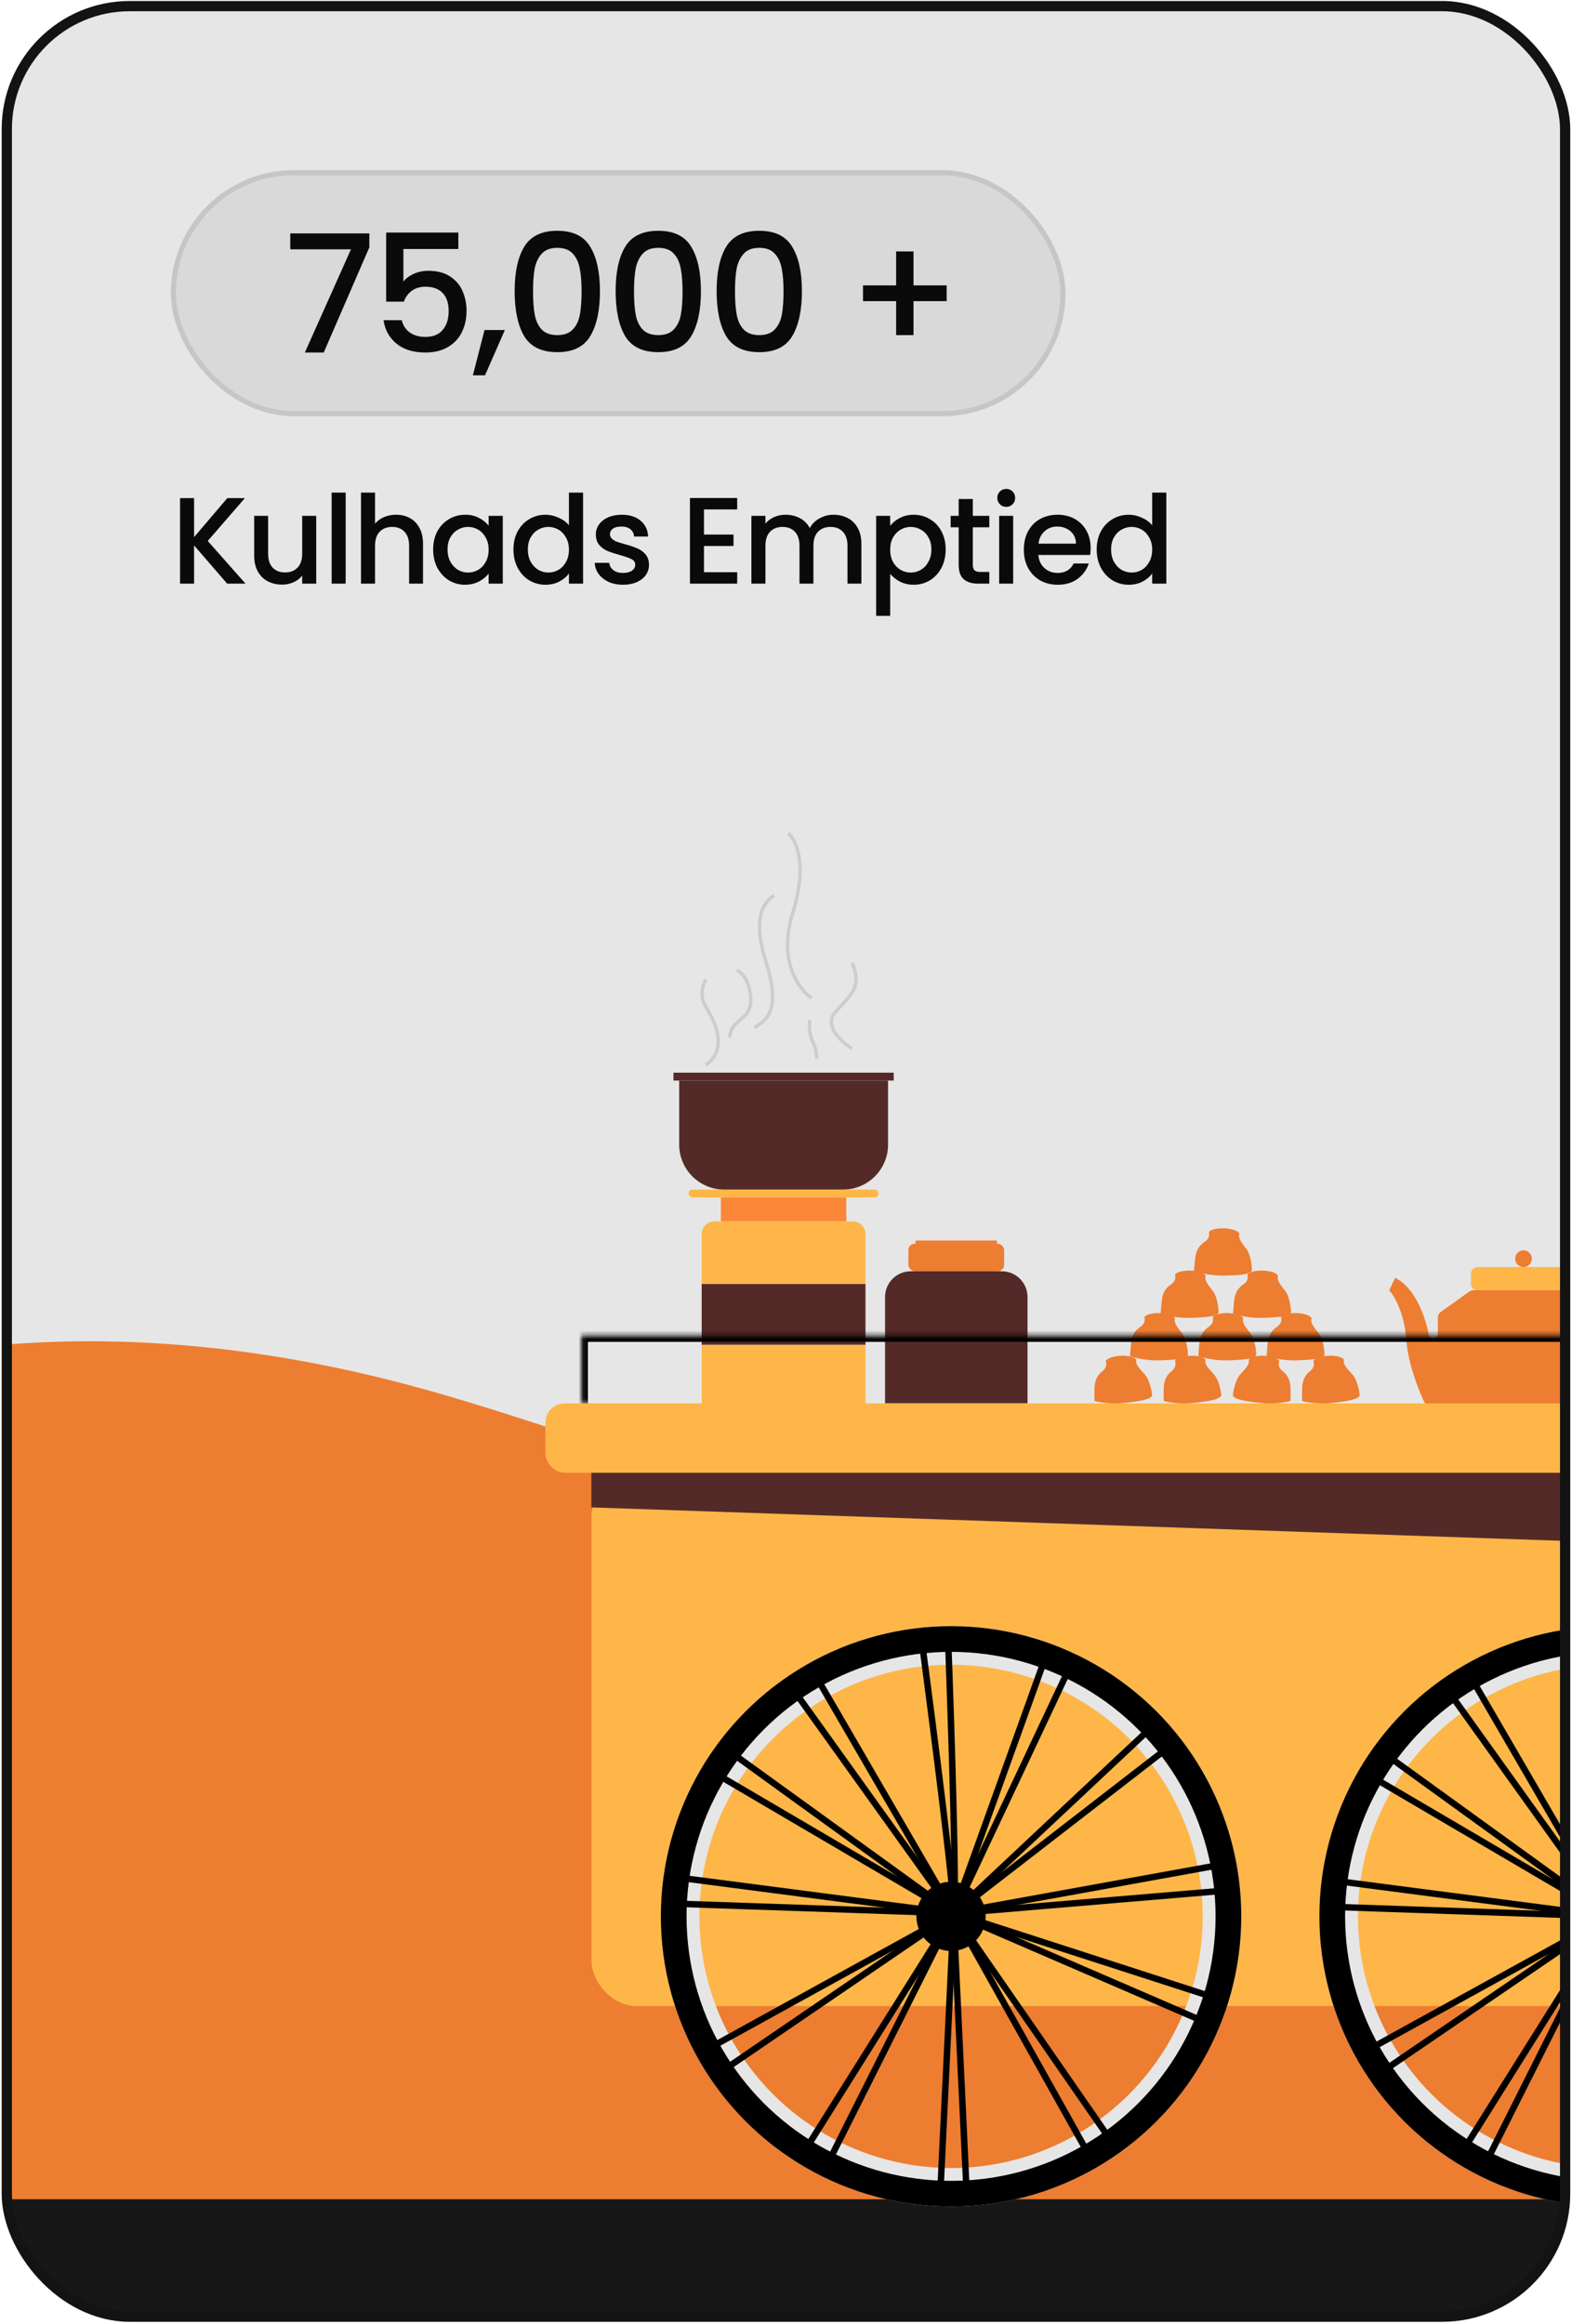 <svg width="368" height="544" viewBox="0 0 368 544" fill="none" xmlns="http://www.w3.org/2000/svg">
<g clip-path="url(#clip0_1610_4129)">
<rect x="1.59" y="1.432" width="364.8" height="540.906" rx="28.8" fill="#E6E6E6"/>
<path d="M-317.695 326.195C-432.736 270.53 -446.037 462.333 -438.308 541.192L-441.73 548.913H1158.51C1177.88 576.097 1215.98 553.946 1213.48 439.871C1210.36 297.277 1193.47 385.789 1062.77 291.145C932.072 196.501 849.446 391.798 745.789 439.871C642.131 487.944 568.273 381.862 545.079 309.961C521.885 238.059 456.942 300.683 391.999 358.668C327.055 416.653 190.871 351.709 102.734 326.195C14.596 300.682 -61.309 316.919 -107.697 358.668C-154.085 400.417 -173.894 395.778 -317.695 326.195Z" fill="#ED7D31"/>
<rect x="1.59" y="514.85" width="364.8" height="27.488" fill="#171717"/>
<rect x="138.469" y="344.785" width="318.81" height="124.841" rx="10.534" fill="#FEB649"/>
<path d="M138.434 352.885V339.488L457.283 341.903V363.867L138.434 352.885Z" fill="#542A29"/>
<rect x="127.676" y="328.543" width="340.406" height="16.241" rx="4.514" fill="#FEB649"/>
<path d="M158.996 252.957H207.891V267.946C207.891 273.764 203.175 278.48 197.357 278.48H169.53C163.712 278.48 158.996 273.764 158.996 267.946V252.957Z" fill="#542A29"/>
<rect x="157.656" y="251.109" width="51.563" height="1.846" fill="#542A29"/>
<path d="M172.483 227.144C173.459 227.505 175.475 229.31 175.733 233.644C176.056 239.061 170.964 238.411 170.855 242.853M190.031 233.644C187.069 231.729 182.034 225.062 185.588 213.707C189.142 202.351 186.347 196.551 184.505 195.07M199.458 245.452C196.929 243.935 192.631 240.078 195.665 236.784C199.458 232.667 201.841 230.825 199.458 225.407" stroke="#CDCDCD" stroke-width="0.8"/>
<path d="M189.525 238.787C189.202 244.204 191.087 243.463 191.195 247.905M176.599 240.596C179.561 238.681 182.862 236.522 179.308 225.167C175.754 213.811 179.328 211.071 181.17 209.59M165.222 249.264C167.75 247.747 168.876 244.475 167.607 240.596C165.865 235.276 162.838 234.636 165.222 229.219" stroke="#CDCDCD" stroke-width="0.8"/>
<rect x="161.207" y="278.479" width="44.463" height="1.846" rx="0.923" fill="#FEB649"/>
<rect x="168.75" y="280.324" width="29.367" height="5.602" fill="#FC8637"/>
<path d="M164.262 288.935C164.262 287.273 165.609 285.926 167.271 285.926H199.601C201.264 285.926 202.611 287.273 202.611 288.935V300.592H164.262V288.935Z" fill="#FEB649"/>
<rect x="164.262" y="314.807" width="38.349" height="14.506" fill="#FEB649"/>
<rect x="164.262" y="300.594" width="38.349" height="14.213" fill="#542A29"/>
<rect x="212.648" y="291.15" width="22.419" height="6.46" rx="1.505" fill="#ED7D31"/>
<path d="M207.188 303.629C207.188 300.304 209.882 297.609 213.207 297.609H234.521C237.845 297.609 240.54 300.304 240.54 303.629V328.5H207.188V303.629Z" fill="#542A29"/>
<rect x="214.25" y="290.41" width="19.222" height="0.741" rx="0.37" fill="#ED7D31"/>
<circle cx="222.639" cy="448.624" r="63.426" stroke="#E6E6E6" stroke-width="9.029"/>
<circle cx="376.803" cy="448.624" r="63.426" stroke="#E6E6E6" stroke-width="9.029"/>
<circle cx="222.639" cy="448.624" r="64.93" stroke="black" stroke-width="6.019"/>
<circle cx="376.803" cy="448.624" r="64.93" stroke="black" stroke-width="6.019"/>
<circle cx="222.637" cy="448.622" r="8.106" fill="black"/>
<path d="M376.81 448.623L398.138 389.297M376.81 448.623L424.237 404.104M376.81 448.623L439.781 437.219M376.81 448.623L439.781 468.983M376.81 448.623L413.559 501.694M376.81 448.623L379.903 513.994M376.81 448.623L348.274 505.478M376.81 448.623L323.816 484.798M376.81 448.623L312.194 446.409M376.81 448.623L321.921 416.4M376.81 448.623L339.223 396.125M376.81 448.623C377.447 446.852 372.112 405.227 369.365 384.636" stroke="black" stroke-width="1.505"/>
<path d="M223.193 447.883L244.521 388.556M223.193 447.883L270.62 403.363M223.193 447.883L286.164 436.479M223.193 447.883L286.164 468.243M223.193 447.883L259.942 500.953M223.193 447.883L226.286 513.253M223.193 447.883L194.657 504.738M223.193 447.883L170.199 484.058M223.193 447.883L158.577 445.669M223.193 447.883L168.304 415.66M223.193 447.883L185.605 395.385M223.193 447.883C223.83 446.111 218.495 404.487 215.747 383.896" stroke="black" stroke-width="1.505"/>
<path d="M376.88 448.678L403.752 391.649M376.88 448.678L428.325 408.87M376.88 448.678L440.65 443.314M376.88 448.678L437.63 474.934M376.88 448.678L408.416 505.003M376.88 448.678L373.743 514.047M376.88 448.678L343.067 502.563M376.88 448.678L320.686 479.651M376.88 448.678L312.767 440.331M376.88 448.678L325.303 411.383M376.88 448.678L344.454 392.845M376.88 448.678C377.682 446.976 376.329 405.033 375.552 384.274" stroke="black" stroke-width="1.505"/>
<path d="M223.263 447.938L250.135 390.909M223.263 447.938L274.708 408.13M223.263 447.938L287.033 442.574M223.263 447.938L284.013 474.194M223.263 447.938L254.799 504.262M223.263 447.938L220.126 513.307M223.263 447.938L189.45 501.823M223.263 447.938L167.069 478.911M223.263 447.938L159.15 439.591M223.263 447.938L171.686 410.643M223.263 447.938L190.837 392.105M223.263 447.938C224.065 446.236 222.712 404.292 221.935 383.534" stroke="black" stroke-width="1.505"/>
<path d="M258.171 320.895C259.179 320.112 259.034 319.006 258.836 318.551C260.147 317.048 265.329 317.01 266.008 318.341C265.763 319.425 266.638 320.265 268.003 321.77C269.094 322.973 269.601 325.537 269.717 326.668C269.332 327.543 267.443 327.963 263.314 328.418C260.011 328.782 257.203 328.266 256.211 327.963V325.794C256.141 323.134 256.911 321.875 258.171 320.895Z" fill="#ED7D31"/>
<path d="M274.37 320.895C275.378 320.112 275.234 319.006 275.036 318.551C276.346 317.048 281.528 317.01 282.207 318.341C281.963 319.425 282.837 320.265 284.202 321.77C285.294 322.973 285.8 325.537 285.916 326.668C285.532 327.543 283.642 327.963 279.513 328.418C276.21 328.782 273.402 328.266 272.411 327.963V325.794C272.341 323.134 273.11 321.875 274.37 320.895Z" fill="#ED7D31"/>
<path d="M300.157 320.895C299.149 320.112 299.294 319.006 299.492 318.551C298.181 317.048 292.999 317.01 292.32 318.341C292.565 319.425 291.69 320.265 290.325 321.77C289.234 322.973 288.728 325.537 288.611 326.668C288.996 327.543 290.885 327.963 295.014 328.418C298.317 328.782 301.125 328.266 302.117 327.963V325.794C302.187 323.134 301.417 321.875 300.157 320.895Z" fill="#ED7D31"/>
<path d="M306.773 320.895C307.78 320.112 307.636 319.006 307.438 318.551C308.748 317.048 313.93 317.01 314.61 318.341C314.365 319.425 315.24 320.265 316.604 321.77C317.696 322.973 318.202 325.537 318.319 326.668C317.934 327.543 316.044 327.963 311.916 328.418C308.612 328.782 305.804 328.266 304.813 327.963V325.794C304.743 323.134 305.513 321.875 306.773 320.895Z" fill="#ED7D31"/>
<path d="M299.02 310.553C300.087 309.851 300.03 308.737 299.869 308.268C301.294 306.873 306.463 307.244 307.035 308.624C306.705 309.686 307.511 310.593 308.753 312.2C309.746 313.486 310.048 316.082 310.075 317.219C309.623 318.06 307.706 318.33 303.554 318.458C300.233 318.56 297.474 317.825 296.51 317.444L296.681 315.281C296.821 312.625 297.687 311.43 299.02 310.553Z" fill="#ED7D31"/>
<path d="M291.169 300.608C292.235 299.906 292.179 298.792 292.017 298.323C293.442 296.928 298.611 297.299 299.183 298.679C298.854 299.741 299.659 300.647 300.901 302.255C301.894 303.541 302.197 306.136 302.224 307.273C301.771 308.115 299.854 308.385 295.703 308.513C292.381 308.615 289.622 307.879 288.658 307.499L288.829 305.336C288.969 302.68 289.836 301.485 291.169 300.608Z" fill="#ED7D31"/>
<path d="M274.22 300.608C275.286 299.906 275.23 298.792 275.068 298.323C276.493 296.928 281.662 297.299 282.234 298.679C281.904 299.741 282.71 300.647 283.952 302.255C284.945 303.541 285.248 306.136 285.275 307.273C284.822 308.115 282.905 308.385 278.753 308.513C275.432 308.615 272.673 307.879 271.709 307.499L271.88 305.336C272.02 302.68 272.887 301.485 274.22 300.608Z" fill="#ED7D31"/>
<path d="M282.101 290.653C283.176 289.966 283.135 288.851 282.979 288.38C284.422 287.003 289.586 287.443 290.14 288.831C289.796 289.888 290.59 290.805 291.81 292.429C292.786 293.728 293.055 296.327 293.066 297.465C292.603 298.3 290.683 298.544 286.529 298.617C283.207 298.675 280.458 297.904 279.499 297.51L279.699 295.35C279.874 292.696 280.756 291.512 282.101 290.653Z" fill="#ED7D31"/>
<path d="M283.032 310.553C284.099 309.851 284.042 308.737 283.88 308.268C285.305 306.873 290.474 307.244 291.047 308.624C290.717 309.686 291.523 310.593 292.764 312.2C293.758 313.486 294.06 316.082 294.087 317.219C293.634 318.06 291.718 318.33 287.566 318.458C284.244 318.56 281.485 317.825 280.521 317.444L280.692 315.281C280.832 312.625 281.699 311.43 283.032 310.553Z" fill="#ED7D31"/>
<path d="M267.044 310.553C268.11 309.851 268.054 308.737 267.892 308.268C269.317 306.873 274.486 307.244 275.058 308.624C274.729 309.686 275.534 310.593 276.776 312.2C277.769 313.486 278.072 316.082 278.099 317.219C277.646 318.06 275.729 318.33 271.578 318.458C268.256 318.56 265.497 317.825 264.533 317.444L264.704 315.281C264.844 312.625 265.711 311.43 267.044 310.553Z" fill="#ED7D31"/>
<path d="M376.809 309.022L376.809 328.545L333.579 328.545C332.288 325.977 329.599 319.336 329.165 313.32C328.731 307.305 326.354 303.298 325.22 302.047L326.604 299.141C331.334 301.462 333.71 308.469 334.47 312.421C334.569 312.937 335.014 313.32 335.539 313.32C336.125 313.32 336.6 312.846 336.6 312.26L336.6 308.447C336.6 307.931 336.849 307.447 337.268 307.147L343.969 302.346C344.241 302.151 344.567 302.047 344.901 302.047L367.81 302.047C368.148 302.047 368.477 302.154 368.75 302.352L376.149 307.728C376.563 308.029 376.809 308.51 376.809 309.022Z" fill="#ED7D31"/>
<rect width="24.101" height="5.431" rx="1.505" transform="matrix(-1 -8.74228e-08 -8.74228e-08 1 368.445 296.617)" fill="#FEB649"/>
<circle cx="1.952" cy="1.952" r="1.952" transform="matrix(-1 -8.74228e-08 -8.74228e-08 1 358.598 292.715)" fill="#ED7D31"/>
<mask id="path-41-inside-1_1610_4129" fill="white">
<path d="M136.121 312.631H459.657V328.543H136.121V312.631Z"/>
</mask>
<path d="M136.121 312.631V311.126H134.616V312.631H136.121ZM459.657 312.631H461.162V311.126H459.657V312.631ZM136.121 314.136H459.657V311.126H136.121V314.136ZM458.152 312.631V328.543H461.162V312.631H458.152ZM137.626 328.543V312.631H134.616V328.543H137.626Z" fill="black" mask="url(#path-41-inside-1_1610_4129)"/>
<rect x="40.592" y="40.432" width="208.238" height="56.4" rx="28.2" fill="#D9D9D9" stroke="#C6C6C6" stroke-width="1.2"/>
<path d="M86.461 57.905L75.786 82.519H71.37L82.16 58.366H67.952V54.641H86.461V57.905ZM107.296 58.289H94.432V65.931C94.969 65.214 95.763 64.612 96.812 64.126C97.888 63.639 99.027 63.396 100.23 63.396C102.381 63.396 104.121 63.857 105.453 64.779C106.809 65.7 107.769 66.865 108.333 68.273C108.921 69.681 109.216 71.166 109.216 72.728C109.216 74.622 108.845 76.311 108.102 77.796C107.385 79.255 106.297 80.407 104.838 81.252C103.405 82.097 101.638 82.519 99.539 82.519C96.749 82.519 94.508 81.828 92.819 80.446C91.129 79.064 90.118 77.233 89.785 74.955H94.048C94.329 76.158 94.957 77.118 95.929 77.835C96.902 78.526 98.118 78.871 99.577 78.871C101.395 78.871 102.752 78.321 103.648 77.22C104.569 76.12 105.03 74.66 105.03 72.843C105.03 70.999 104.569 69.591 103.648 68.619C102.726 67.62 101.369 67.121 99.577 67.121C98.323 67.121 97.26 67.441 96.39 68.081C95.545 68.695 94.931 69.54 94.547 70.615H90.4V54.449H107.296V58.289ZM118.189 77.259L113.542 87.857H110.701L113.427 77.259H118.189ZM120.478 68.158C120.478 63.729 121.22 60.273 122.705 57.79C124.215 55.281 126.801 54.027 130.462 54.027C134.123 54.027 136.695 55.281 138.18 57.79C139.691 60.273 140.446 63.729 140.446 68.158C140.446 72.638 139.691 76.145 138.18 78.68C136.695 81.188 134.123 82.443 130.462 82.443C126.801 82.443 124.215 81.188 122.705 78.68C121.22 76.145 120.478 72.638 120.478 68.158ZM136.145 68.158C136.145 66.084 136.004 64.331 135.723 62.897C135.467 61.464 134.929 60.299 134.11 59.403C133.291 58.481 132.075 58.02 130.462 58.02C128.849 58.02 127.633 58.481 126.814 59.403C125.995 60.299 125.444 61.464 125.163 62.897C124.907 64.331 124.779 66.084 124.779 68.158C124.779 70.308 124.907 72.113 125.163 73.572C125.419 75.031 125.956 76.209 126.775 77.105C127.62 78.001 128.849 78.449 130.462 78.449C132.075 78.449 133.291 78.001 134.11 77.105C134.955 76.209 135.505 75.031 135.761 73.572C136.017 72.113 136.145 70.308 136.145 68.158ZM144.118 68.158C144.118 63.729 144.86 60.273 146.345 57.79C147.855 55.281 150.441 54.027 154.102 54.027C157.763 54.027 160.335 55.281 161.82 57.79C163.331 60.273 164.086 63.729 164.086 68.158C164.086 72.638 163.331 76.145 161.82 78.68C160.335 81.188 157.763 82.443 154.102 82.443C150.441 82.443 147.855 81.188 146.345 78.68C144.86 76.145 144.118 72.638 144.118 68.158ZM159.785 68.158C159.785 66.084 159.644 64.331 159.363 62.897C159.107 61.464 158.569 60.299 157.75 59.403C156.931 58.481 155.715 58.02 154.102 58.02C152.489 58.02 151.273 58.481 150.454 59.403C149.635 60.299 149.084 61.464 148.803 62.897C148.547 64.331 148.419 66.084 148.419 68.158C148.419 70.308 148.547 72.113 148.803 73.572C149.059 75.031 149.596 76.209 150.415 77.105C151.26 78.001 152.489 78.449 154.102 78.449C155.715 78.449 156.931 78.001 157.75 77.105C158.595 76.209 159.145 75.031 159.401 73.572C159.657 72.113 159.785 70.308 159.785 68.158ZM167.758 68.158C167.758 63.729 168.5 60.273 169.985 57.79C171.495 55.281 174.081 54.027 177.742 54.027C181.403 54.027 183.975 55.281 185.46 57.79C186.971 60.273 187.726 63.729 187.726 68.158C187.726 72.638 186.971 76.145 185.46 78.68C183.975 81.188 181.403 82.443 177.742 82.443C174.081 82.443 171.495 81.188 169.985 78.68C168.5 76.145 167.758 72.638 167.758 68.158ZM183.425 68.158C183.425 66.084 183.284 64.331 183.003 62.897C182.747 61.464 182.209 60.299 181.39 59.403C180.571 58.481 179.355 58.02 177.742 58.02C176.129 58.02 174.913 58.481 174.094 59.403C173.275 60.299 172.724 61.464 172.443 62.897C172.187 64.331 172.059 66.084 172.059 68.158C172.059 70.308 172.187 72.113 172.443 73.572C172.699 75.031 173.236 76.209 174.055 77.105C174.9 78.001 176.129 78.449 177.742 78.449C179.355 78.449 180.571 78.001 181.39 77.105C182.235 76.209 182.785 75.031 183.041 73.572C183.297 72.113 183.425 70.308 183.425 68.158ZM221.61 70.5H213.853V78.449H209.782V70.5H202.026V66.814H209.782V58.865H213.853V66.814H221.61V70.5Z" fill="#0A0A0A"/>
<path d="M53.179 136.631L45.431 127.674V136.631H42.148V116.615H45.431V125.744L53.208 116.615H57.326L48.628 126.637L57.47 136.631H53.179ZM74.025 120.762V136.631H70.741V134.759C70.223 135.412 69.541 135.93 68.697 136.314C67.871 136.679 66.988 136.861 66.047 136.861C64.799 136.861 63.676 136.602 62.677 136.084C61.698 135.565 60.92 134.797 60.344 133.78C59.788 132.762 59.509 131.533 59.509 130.093V120.762H62.764V129.604C62.764 131.024 63.119 132.119 63.829 132.887C64.54 133.636 65.509 134.01 66.738 134.01C67.967 134.01 68.936 133.636 69.647 132.887C70.376 132.119 70.741 131.024 70.741 129.604V120.762H74.025ZM80.92 115.319V136.631H77.636V115.319H80.92ZM92.718 120.503C93.928 120.503 95.003 120.762 95.944 121.28C96.904 121.799 97.653 122.567 98.19 123.584C98.747 124.602 99.025 125.831 99.025 127.271V136.631H95.771V127.76C95.771 126.34 95.416 125.255 94.705 124.506C93.995 123.738 93.025 123.354 91.797 123.354C90.568 123.354 89.589 123.738 88.859 124.506C88.149 125.255 87.793 126.34 87.793 127.76V136.631H84.51V115.319H87.793V122.605C88.35 121.933 89.051 121.415 89.896 121.05C90.76 120.685 91.701 120.503 92.718 120.503ZM101.399 128.624C101.399 127.031 101.725 125.62 102.378 124.391C103.05 123.162 103.952 122.212 105.085 121.54C106.237 120.848 107.504 120.503 108.887 120.503C110.135 120.503 111.22 120.752 112.141 121.252C113.082 121.732 113.831 122.336 114.388 123.066V120.762H117.7V136.631H114.388V134.269C113.831 135.018 113.072 135.642 112.112 136.141C111.152 136.64 110.058 136.89 108.829 136.89C107.466 136.89 106.218 136.544 105.085 135.853C103.952 135.143 103.05 134.164 102.378 132.916C101.725 131.648 101.399 130.218 101.399 128.624ZM114.388 128.682C114.388 127.588 114.157 126.637 113.696 125.831C113.255 125.024 112.669 124.41 111.94 123.988C111.21 123.565 110.423 123.354 109.578 123.354C108.733 123.354 107.946 123.565 107.216 123.988C106.487 124.391 105.892 124.996 105.431 125.802C104.989 126.589 104.768 127.53 104.768 128.624C104.768 129.719 104.989 130.679 105.431 131.504C105.892 132.33 106.487 132.964 107.216 133.405C107.965 133.828 108.752 134.039 109.578 134.039C110.423 134.039 111.21 133.828 111.94 133.405C112.669 132.983 113.255 132.368 113.696 131.562C114.157 130.736 114.388 129.776 114.388 128.682ZM120.198 128.624C120.198 127.031 120.524 125.62 121.177 124.391C121.849 123.162 122.751 122.212 123.884 121.54C125.036 120.848 126.313 120.503 127.714 120.503C128.751 120.503 129.769 120.733 130.767 121.194C131.785 121.636 132.591 122.231 133.186 122.98V115.319H136.498V136.631H133.186V134.24C132.649 135.008 131.9 135.642 130.94 136.141C129.999 136.64 128.914 136.89 127.686 136.89C126.303 136.89 125.036 136.544 123.884 135.853C122.751 135.143 121.849 134.164 121.177 132.916C120.524 131.648 120.198 130.218 120.198 128.624ZM133.186 128.682C133.186 127.588 132.956 126.637 132.495 125.831C132.054 125.024 131.468 124.41 130.738 123.988C130.009 123.565 129.222 123.354 128.377 123.354C127.532 123.354 126.745 123.565 126.015 123.988C125.286 124.391 124.69 124.996 124.23 125.802C123.788 126.589 123.567 127.53 123.567 128.624C123.567 129.719 123.788 130.679 124.23 131.504C124.69 132.33 125.286 132.964 126.015 133.405C126.764 133.828 127.551 134.039 128.377 134.039C129.222 134.039 130.009 133.828 130.738 133.405C131.468 132.983 132.054 132.368 132.495 131.562C132.956 130.736 133.186 129.776 133.186 128.682ZM145.851 136.89C144.603 136.89 143.48 136.669 142.481 136.228C141.502 135.767 140.724 135.152 140.148 134.384C139.572 133.597 139.265 132.724 139.227 131.764H142.625C142.683 132.436 143 133.002 143.576 133.463C144.171 133.904 144.91 134.125 145.793 134.125C146.715 134.125 147.425 133.952 147.924 133.607C148.443 133.242 148.702 132.781 148.702 132.224C148.702 131.629 148.414 131.188 147.838 130.9C147.281 130.612 146.388 130.295 145.16 129.949C143.969 129.623 143 129.306 142.251 128.999C141.502 128.692 140.849 128.221 140.292 127.588C139.755 126.954 139.486 126.119 139.486 125.082C139.486 124.237 139.736 123.469 140.235 122.778C140.734 122.068 141.444 121.511 142.366 121.108C143.307 120.704 144.382 120.503 145.592 120.503C147.396 120.503 148.846 120.964 149.94 121.885C151.054 122.788 151.649 124.026 151.726 125.6H148.443C148.385 124.89 148.097 124.324 147.579 123.901C147.06 123.479 146.36 123.268 145.476 123.268C144.612 123.268 143.95 123.431 143.489 123.757C143.028 124.084 142.798 124.516 142.798 125.053C142.798 125.476 142.952 125.831 143.259 126.119C143.566 126.407 143.94 126.637 144.382 126.81C144.824 126.964 145.476 127.165 146.34 127.415C147.492 127.722 148.433 128.039 149.163 128.365C149.912 128.672 150.555 129.133 151.092 129.748C151.63 130.362 151.908 131.178 151.928 132.196C151.928 133.098 151.678 133.904 151.179 134.615C150.68 135.325 149.969 135.882 149.048 136.285C148.145 136.688 147.08 136.89 145.851 136.89ZM164.8 119.264V125.14H171.712V127.818H164.8V133.952H172.576V136.631H161.516V116.586H172.576V119.264H164.8ZM195.109 120.503C196.357 120.503 197.471 120.762 198.45 121.28C199.448 121.799 200.226 122.567 200.783 123.584C201.359 124.602 201.647 125.831 201.647 127.271V136.631H198.392V127.76C198.392 126.34 198.037 125.255 197.327 124.506C196.616 123.738 195.647 123.354 194.418 123.354C193.189 123.354 192.21 123.738 191.48 124.506C190.77 125.255 190.415 126.34 190.415 127.76V136.631H187.16V127.76C187.16 126.34 186.805 125.255 186.095 124.506C185.384 123.738 184.415 123.354 183.186 123.354C181.957 123.354 180.978 123.738 180.248 124.506C179.538 125.255 179.183 126.34 179.183 127.76V136.631H175.9V120.762H179.183V122.576C179.72 121.924 180.402 121.415 181.228 121.05C182.053 120.685 182.936 120.503 183.877 120.503C185.144 120.503 186.277 120.772 187.276 121.309C188.274 121.847 189.042 122.624 189.58 123.642C190.06 122.682 190.808 121.924 191.826 121.367C192.844 120.791 193.938 120.503 195.109 120.503ZM208.388 123.095C208.945 122.365 209.703 121.751 210.663 121.252C211.623 120.752 212.708 120.503 213.917 120.503C215.3 120.503 216.557 120.848 217.69 121.54C218.842 122.212 219.745 123.162 220.397 124.391C221.05 125.62 221.377 127.031 221.377 128.624C221.377 130.218 221.05 131.648 220.397 132.916C219.745 134.164 218.842 135.143 217.69 135.853C216.557 136.544 215.3 136.89 213.917 136.89C212.708 136.89 211.633 136.65 210.692 136.17C209.751 135.671 208.983 135.056 208.388 134.327V144.176H205.105V120.762H208.388V123.095ZM218.036 128.624C218.036 127.53 217.805 126.589 217.345 125.802C216.903 124.996 216.308 124.391 215.559 123.988C214.829 123.565 214.042 123.354 213.197 123.354C212.372 123.354 211.585 123.565 210.836 123.988C210.106 124.41 209.511 125.024 209.05 125.831C208.609 126.637 208.388 127.588 208.388 128.682C208.388 129.776 208.609 130.736 209.05 131.562C209.511 132.368 210.106 132.983 210.836 133.405C211.585 133.828 212.372 134.039 213.197 134.039C214.042 134.039 214.829 133.828 215.559 133.405C216.308 132.964 216.903 132.33 217.345 131.504C217.805 130.679 218.036 129.719 218.036 128.624ZM227.734 123.44V132.224C227.734 132.82 227.868 133.252 228.137 133.52C228.425 133.77 228.905 133.895 229.577 133.895H231.593V136.631H229.001C227.522 136.631 226.39 136.285 225.602 135.594C224.815 134.903 224.422 133.78 224.422 132.224V123.44H222.55V120.762H224.422V116.816H227.734V120.762H231.593V123.44H227.734ZM235.569 118.66C234.974 118.66 234.475 118.458 234.072 118.055C233.669 117.652 233.467 117.152 233.467 116.557C233.467 115.962 233.669 115.463 234.072 115.06C234.475 114.656 234.974 114.455 235.569 114.455C236.145 114.455 236.635 114.656 237.038 115.06C237.441 115.463 237.643 115.962 237.643 116.557C237.643 117.152 237.441 117.652 237.038 118.055C236.635 118.458 236.145 118.66 235.569 118.66ZM237.182 120.762V136.631H233.899V120.762H237.182ZM255.317 128.308C255.317 128.903 255.278 129.44 255.201 129.92H243.077C243.173 131.188 243.643 132.205 244.488 132.973C245.333 133.741 246.369 134.125 247.598 134.125C249.365 134.125 250.613 133.386 251.342 131.908H254.885C254.405 133.367 253.531 134.567 252.264 135.508C251.016 136.429 249.461 136.89 247.598 136.89C246.081 136.89 244.718 136.554 243.509 135.882C242.318 135.191 241.377 134.231 240.686 133.002C240.014 131.754 239.678 130.314 239.678 128.682C239.678 127.05 240.005 125.62 240.657 124.391C241.329 123.143 242.261 122.183 243.451 121.511C244.661 120.839 246.043 120.503 247.598 120.503C249.096 120.503 250.43 120.829 251.601 121.482C252.773 122.135 253.685 123.056 254.337 124.247C254.99 125.418 255.317 126.772 255.317 128.308ZM251.889 127.271C251.87 126.061 251.438 125.092 250.593 124.362C249.749 123.632 248.702 123.268 247.454 123.268C246.321 123.268 245.352 123.632 244.545 124.362C243.739 125.072 243.259 126.042 243.105 127.271H251.889ZM256.733 128.624C256.733 127.031 257.06 125.62 257.712 124.391C258.384 123.162 259.287 122.212 260.42 121.54C261.572 120.848 262.848 120.503 264.25 120.503C265.287 120.503 266.304 120.733 267.303 121.194C268.32 121.636 269.127 122.231 269.722 122.98V115.319H273.034V136.631H269.722V134.24C269.184 135.008 268.436 135.642 267.476 136.141C266.535 136.64 265.45 136.89 264.221 136.89C262.839 136.89 261.572 136.544 260.42 135.853C259.287 135.143 258.384 134.164 257.712 132.916C257.06 131.648 256.733 130.218 256.733 128.624ZM269.722 128.682C269.722 127.588 269.492 126.637 269.031 125.831C268.589 125.024 268.004 124.41 267.274 123.988C266.544 123.565 265.757 123.354 264.912 123.354C264.068 123.354 263.28 123.565 262.551 123.988C261.821 124.391 261.226 124.996 260.765 125.802C260.324 126.589 260.103 127.53 260.103 128.624C260.103 129.719 260.324 130.679 260.765 131.504C261.226 132.33 261.821 132.964 262.551 133.405C263.3 133.828 264.087 134.039 264.912 134.039C265.757 134.039 266.544 133.828 267.274 133.405C268.004 132.983 268.589 132.368 269.031 131.562C269.492 130.736 269.722 129.776 269.722 128.682Z" fill="#0A0A0A"/>
</g>
<rect x="1.59" y="1.432" width="364.8" height="540.906" rx="28.8" stroke="#131313" stroke-width="2.4"/>
<defs>
<clipPath id="clip0_1610_4129">
<rect x="1.59" y="1.432" width="364.8" height="540.906" rx="28.8" fill="white"/>
</clipPath>
</defs>
</svg>
